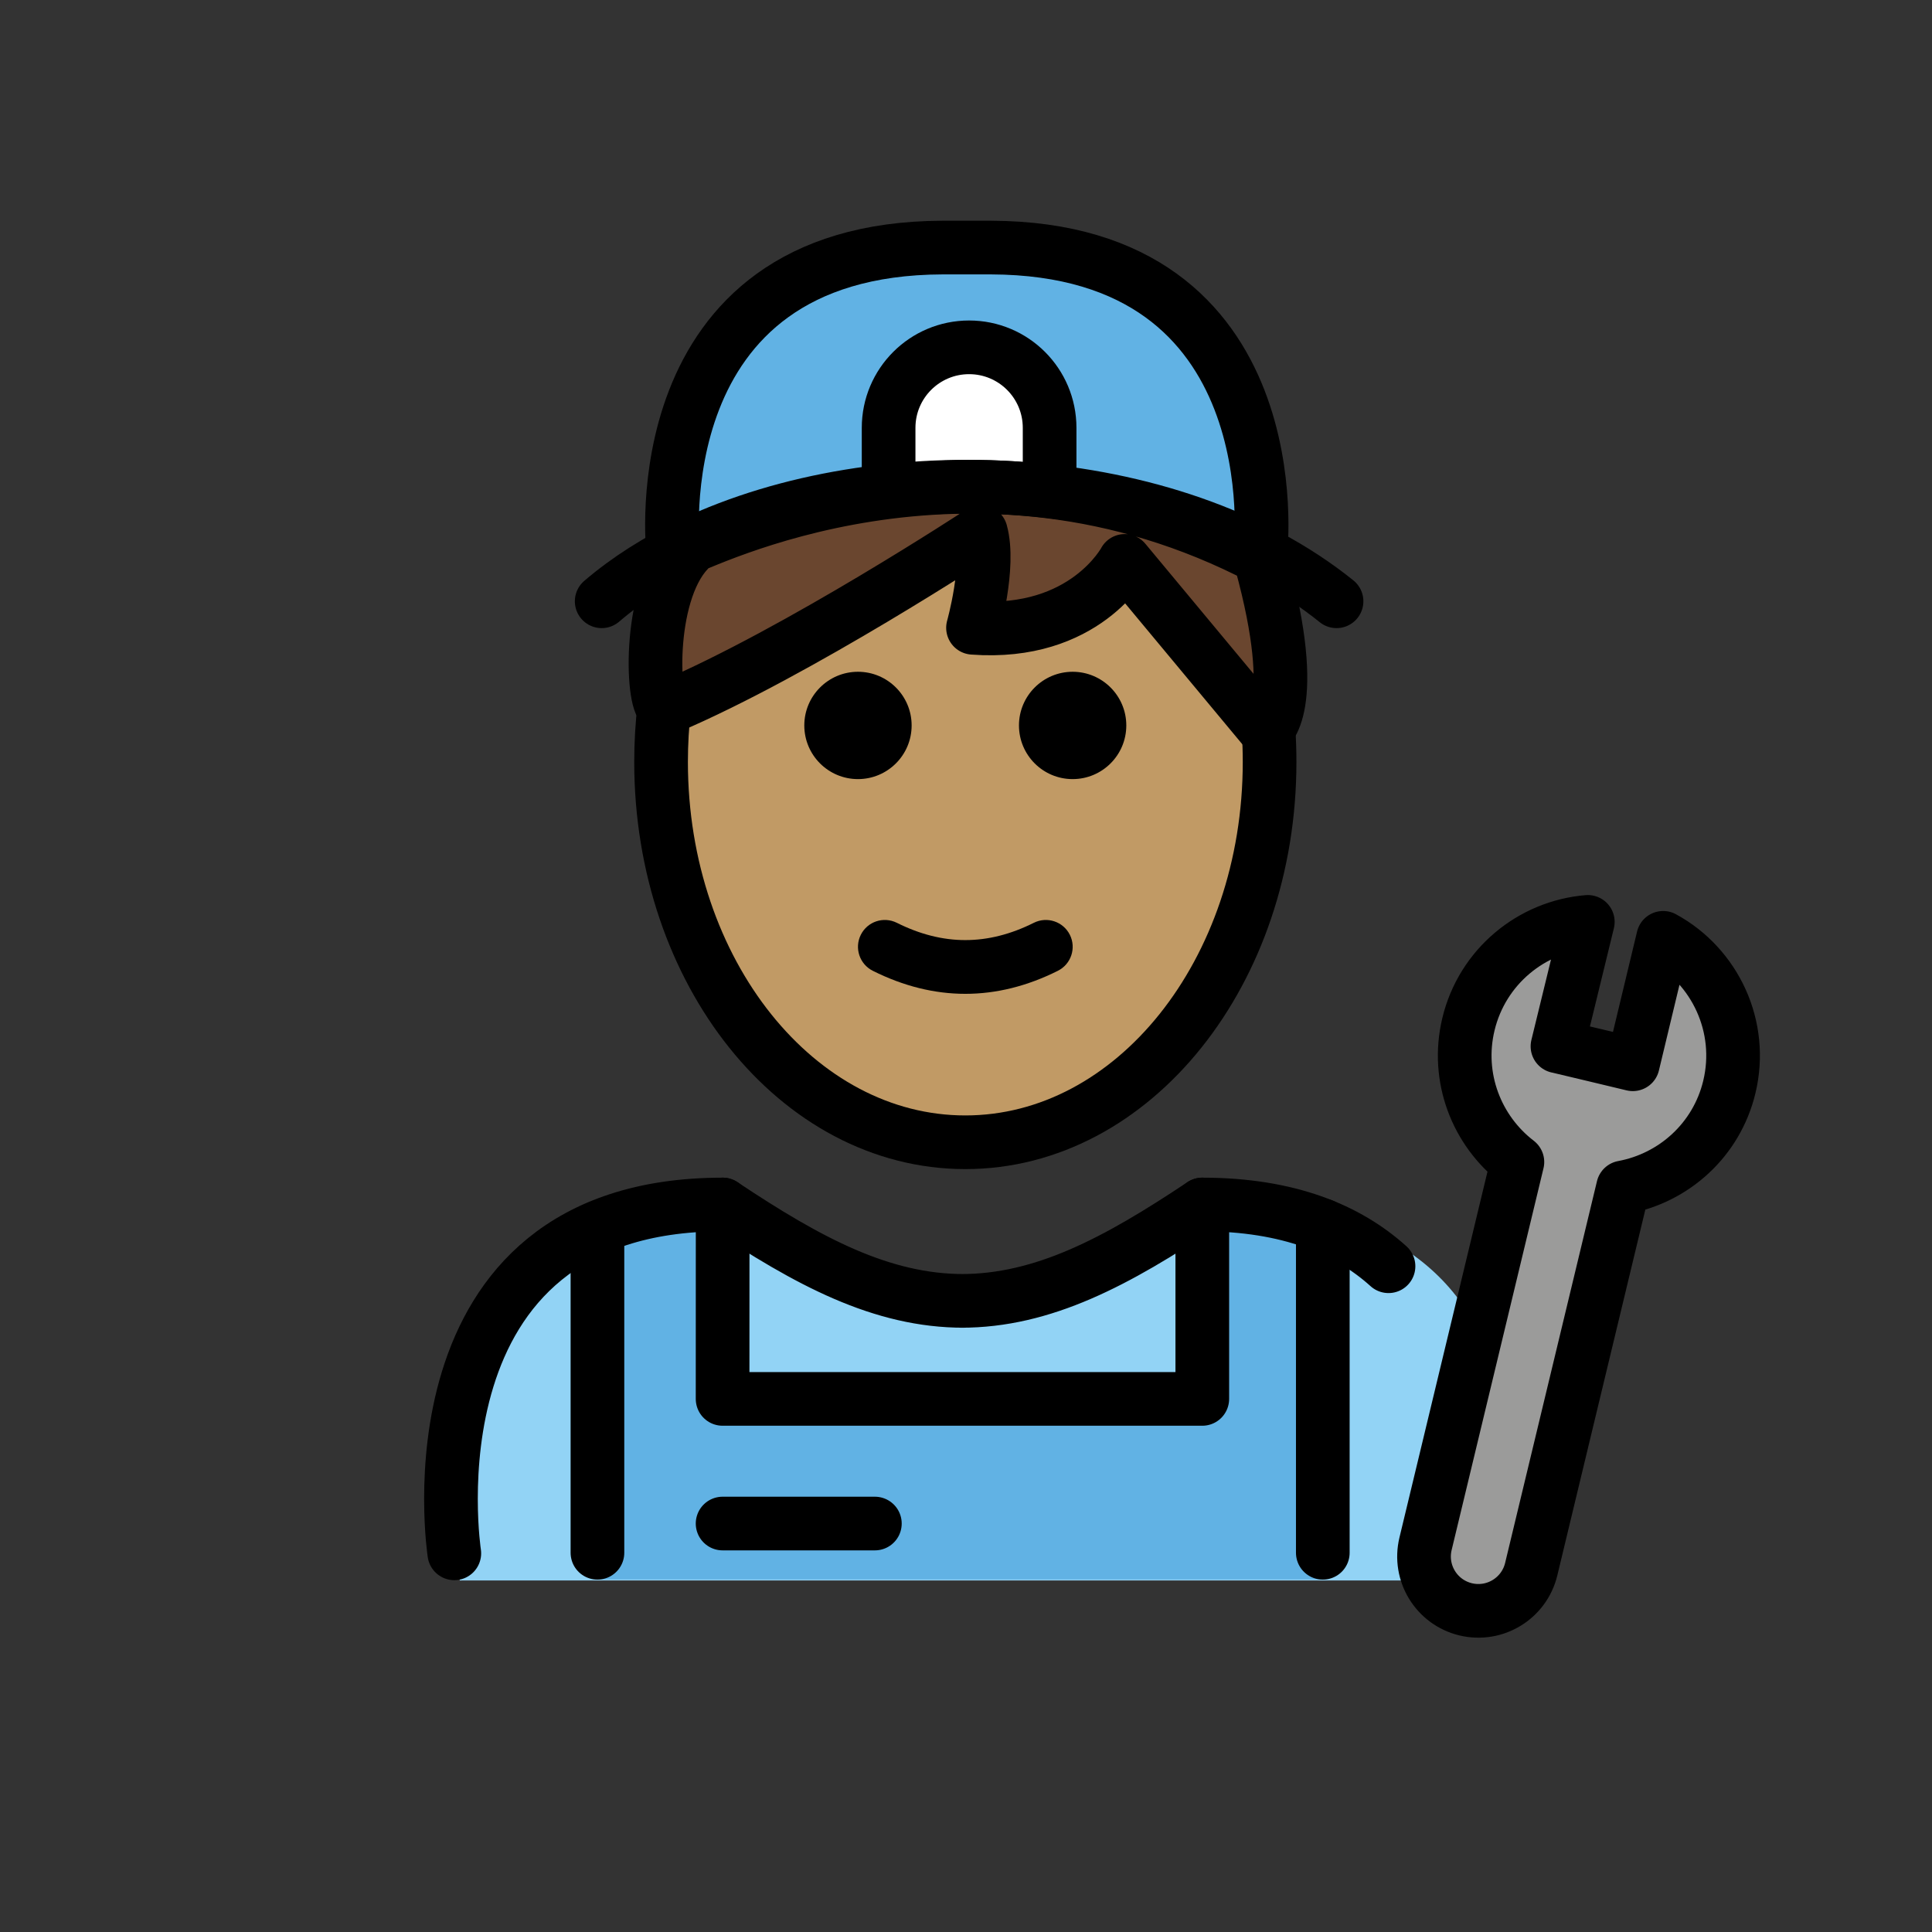<?xml version="1.0" encoding="UTF-8"?>
<svg id="a" version="1.1" viewBox="0 0 72 72" xmlns="http://www.w3.org/2000/svg"><rect x="0" y="0" width="72" height="72" fill="#333333" stroke="none"/><g id="b"><path d="m17.135 58.899s-2-13.5 10-13.5c3.192 2.128 5.926 3.598 9 3.592h-0.125c3.074 0.006 5.408-2.164 8.6-4.292 15.57 0 10.8 14.2 10.8 14.2" fill="#92D3F5"/><polygon points="49.297 58.861 49.297 45.986 44.806 45.202 44.806 52.447 26.929 52.447 26.931 45.202 22.265 45.986 22.265 58.861" fill="#61B2E4"/><path d="m36.931 9.226h-1.803c-11.295 0.035-10.045 11.314-10.045 11.314 12.891-5.657 21.893 0 21.893 0s1.25-11.279-10.045-11.314z" fill="#61B2E4"/><path d="m54.724 38.171c0.518-2.153 2.356-3.642 4.449-3.815l-1.131 4.637c0.082 0.015 2.727 0.65 2.808 0.669l1.131-4.712c1.937 1.055 3.007 3.313 2.466 5.56-0.477 1.982-2.076 3.394-3.96 3.742l-3.423 14.227c-0.262 1.088-1.355 1.757-2.443 1.496-1.088-0.262-1.757-1.355-1.495-2.443l3.423-14.227c-1.52-1.166-2.301-3.151-1.825-5.133z" fill="#9B9B9A"/><path d="m33.116 18.256v-2.312c0-1.657 1.343-3 3-3s3 1.343 3 3v2.329" fill="#fff"/></g><g id="c"><path d="m25.478 20.47c0.545-0.117 10.599-5.396 21.558 0.339l-0.036 0.145c1.507 5.499 0.175 6.273 0.175 6.273l-5.26-6.324s-1.478 2.806-5.654 2.493c0 0 0.647-2.293 0.293-3.568 0 0-6.81 4.473-11.65 6.534l-0.007-0.001-0.121 0.004c-0.459 0.126-0.705-4.155 0.854-5.824" fill="#6a462f"/></g><g id="d"><path d="m36.261 23.396c2.112 0.028 4.142-0.515 6.026-2.046l5.126 6.685c0 7.828-5.077 14.173-11.339 14.173s-11.339-6.346-11.339-14.173c0-3.203 11.819-8.207 11.819-8.207l-0.293 3.568z" fill="#c19a65"/></g><g id="e"><path d="m41.974 27.035c0 1.105-0.896 2-2 2s-2-0.895-2-2c0-1.103 0.896-2 2-2s2 0.896 2 2"/><path d="m33.974 27.035c0 1.105-0.896 2-2 2s-2-0.895-2-2c0-1.103 0.896-2 2-2s2 0.896 2 2"/><path d="m35.974 37.037c-1.152 0-2.304-0.286-3.447-0.858-0.494-0.247-0.694-0.848-0.447-1.342 0.247-0.494 0.846-0.694 1.342-0.447 1.718 0.859 3.388 0.859 5.106 0 0.495-0.247 1.095-0.046 1.342 0.447 0.247 0.494 0.047 1.095-0.447 1.342-1.143 0.572-2.295 0.858-3.447 0.858z"/><path d="m24.754 26.344c-0.078 0.67-0.118 1.355-0.118 2.052 0 7.828 5.076 14.173 11.339 14.173 6.262 0 11.339-6.346 11.339-14.173 0-0.396-0.013-0.788-0.038-1.175" fill="none" stroke="#000" stroke-linecap="round" stroke-miterlimit="10" stroke-width="2"/><path d="m51.746 47.189c-1.513-1.367-3.724-2.301-6.94-2.301-3.192 2.128-5.926 3.598-9 3.592h0.125c-3.074 0.006-5.808-1.464-9-3.592-12 0-10 13-10 13" fill="none" stroke="#000" stroke-linecap="round" stroke-linejoin="round" stroke-miterlimit="10" stroke-width="2"/><path d="m54.724 38.171c0.518-2.153 2.356-3.642 4.449-3.815l-1.131 4.637c0.082 0.015 2.727 0.65 2.808 0.669l1.131-4.712c1.937 1.055 3.007 3.313 2.466 5.56-0.477 1.982-2.076 3.394-3.96 3.742l-3.423 14.227c-0.262 1.088-1.355 1.757-2.443 1.496-1.088-0.262-1.757-1.355-1.495-2.443l3.423-14.227c-1.52-1.166-2.301-3.151-1.825-5.133z" fill="none" stroke="#000" stroke-linecap="round" stroke-linejoin="round" stroke-miterlimit="10" stroke-width="2"/><path d="m33.116 18.256v-2.312c0-1.657 1.343-3 3-3s3 1.343 3 3v2.329" fill="none" stroke="#000" stroke-linecap="round" stroke-miterlimit="10" stroke-width="2"/><polyline points="44.806 44.888 44.806 52.133 26.929 52.133 26.931 44.888" fill="none" stroke="#000" stroke-linecap="round" stroke-linejoin="round" stroke-miterlimit="10" stroke-width="2"/><line x1="49.297" x2="49.297" y1="45.672" y2="57.867" fill="none" stroke="#000" stroke-linecap="round" stroke-linejoin="round" stroke-miterlimit="10" stroke-width="2"/><line x1="22.265" x2="22.265" y1="45.757" y2="57.867" fill="none" stroke="#000" stroke-linecap="round" stroke-linejoin="round" stroke-miterlimit="10" stroke-width="2"/><line x1="32.604" x2="26.929" y1="56.778" y2="56.778" fill="none" stroke="#000" stroke-linecap="round" stroke-linejoin="round" stroke-miterlimit="10" stroke-width="2"/><path d="m46.976 20.54s1.25-11.279-10.045-11.314h-1.803c-11.295 0.035-10.045 11.314-10.045 11.314" fill="none" stroke="#000" stroke-linecap="round" stroke-linejoin="round" stroke-miterlimit="10" stroke-width="2"/><path d="m49.809 22.408c-6.188-4.983-16.972-5.484-24.031-2.138-1.251 0.593-2.385 1.307-3.355 2.138" fill="none" stroke="#000" stroke-linecap="round" stroke-linejoin="round" stroke-miterlimit="10" stroke-width="2"/><path d="m25.478 20.47c0.545-0.117 10.599-5.396 21.558 0.339l-0.036 0.145c1.507 5.499 0.175 6.273 0.175 6.273l-5.26-6.324s-1.478 2.806-5.654 2.493c0 0 0.647-2.293 0.293-3.568 0 0-6.81 4.473-11.65 6.534l-0.007-0.001-0.121 0.004c-0.459 0.126-0.705-4.155 0.854-5.824" fill="none" stroke="#000" stroke-linecap="round" stroke-linejoin="round" stroke-miterlimit="10" stroke-width="2"/></g></svg>
